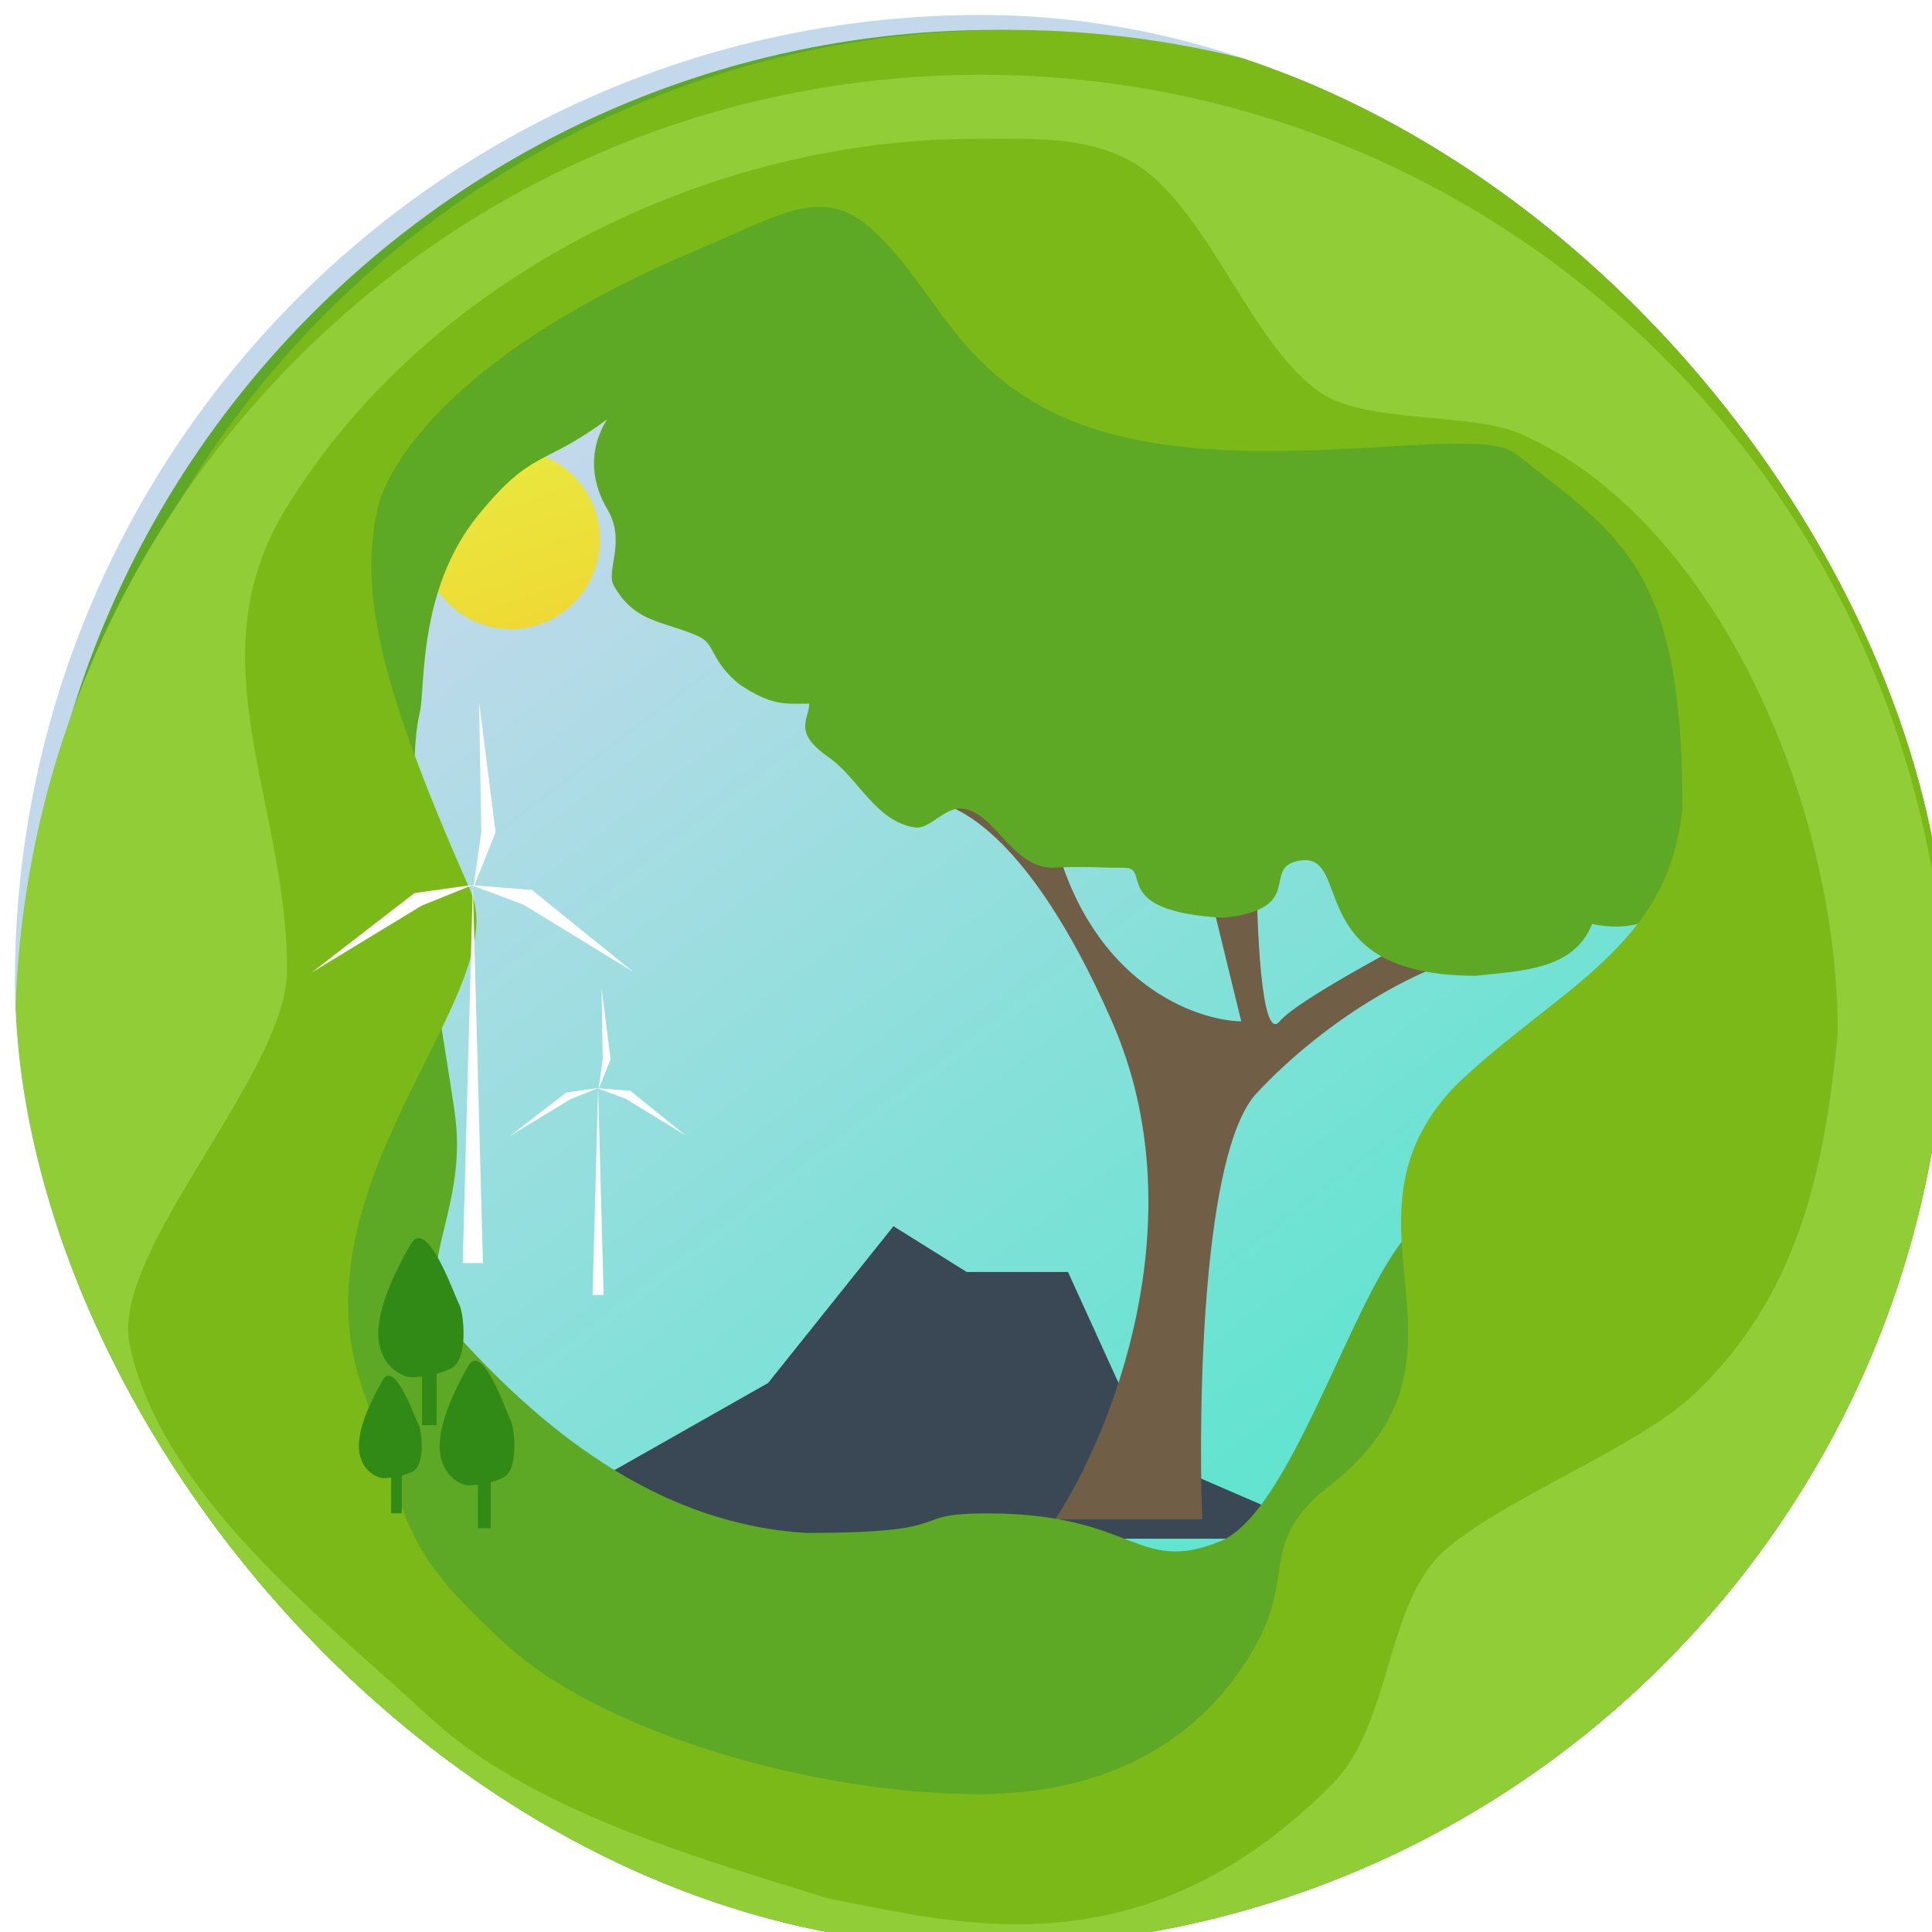 <svg width="1292" height="1292" viewBox="0 0 1292 1292" fill="none" xmlns="http://www.w3.org/2000/svg">
<g id="main-graphic" filter="url(#filter0_i_18_79)">
<g clip-path="url(#clip0_18_79)">
<rect width="1292" height="1292" rx="646" fill="url(#paint0_linear_18_79)"/>
<path id="Rectangle 4" d="M503.634 914.88L587.492 810L636.461 840.624H704.201L760.721 964.694L886 1019H320L503.634 914.88Z" fill="#3A4755"/>
<g id="Vector" filter="url(#filter1_d_18_79)">
<path d="M321.572 400.74C354.477 400.74 381.152 373.883 381.152 340.752C381.152 307.621 354.477 280.763 321.572 280.763C288.666 280.763 261.991 307.621 261.991 340.752C261.991 373.883 288.666 400.74 321.572 400.74Z" fill="url(#paint1_linear_18_79)"/>
</g>
<path id="Vector 4" d="M733.585 673.014C675.492 540.472 620.99 520.123 601 526.516C622.214 495.502 670.842 457.225 695.645 552.224C720.449 647.223 788.93 672.333 820.071 673.014L793.962 566.099H830.269C830.269 607.994 833.37 688.031 845.772 673.014C858.173 657.997 939.601 615.067 978.764 595.48C1006.91 602.961 1051.46 618.903 1004.47 622.821C945.72 627.718 875.144 673.014 830.269 721.166C794.37 759.688 791.106 927.106 793.962 1006H695.645C732.497 950.23 791.677 805.555 733.585 673.014Z" fill="#715E46"/>
<g id="circle-container-3" filter="url(#filter2_d_18_79)">
<path d="M1292 646C1292 1002.78 1002.78 1292 646 1292C289.224 1292 0 1002.78 0 646C0 289.224 289.224 0 646 0C1002.78 0 1292 289.224 1292 646ZM284.436 726.801C293.006 793.727 250.788 833.758 284.436 871.263C348.505 942.678 424.817 999.402 519.085 1005.12C625.188 1005.12 583.563 992.057 639.879 992.057C739.452 992.057 739.86 1033.27 795.768 1010.83C843.552 991.645 884.322 845.554 921.866 805.154C959.661 771.065 1054.21 664.67 1091.63 628.86C1160.04 563.397 1152.03 556.221 1133.25 508.883C1130.63 510.98 1118.83 515.113 1104.69 533.368C1118.97 560.302 1099.79 609.68 1044.7 597.846C1032.46 628.86 997.344 629.108 966.756 632.533C847.594 632.533 886.734 547.228 847.594 555.813C823.723 561.049 853.308 587.644 798.624 593.765C721.496 589.684 750.167 560.162 732.106 560.302C715.875 560.428 705.989 559.099 683.136 560.302C655.839 559.226 644.927 522.491 623.147 520.718C611.661 519.783 601.53 534.69 592.133 533.368C565.602 529.637 554.181 500.313 534.184 486.438C509.742 469.478 521.126 461.137 521.126 450.524C505.618 450.524 496.641 452.567 474.196 437.468C454.2 420.737 458.901 410.619 446.446 405.229C422.719 394.963 404.633 396.466 390.538 371.766C384.754 361.631 399.114 342.32 386.049 320.347C377.071 305.248 371.766 283.212 386.049 260.359C342.792 292.598 336.069 279.815 299.535 324.836C259.135 374.623 264.536 440.411 260.767 456.24C246.484 516.229 278.548 680.818 284.436 726.801Z" fill="#5DA825"/>
</g>
<g id="circle-container-2" filter="url(#filter3_d_18_79)">
<path d="M1292 646C1292 1002.78 1002.78 1292 646 1292C289.224 1292 0 1002.78 0 646C0 289.224 289.224 0 646 0C1002.78 0 1292 289.224 1292 646ZM285.66 575.809C315.354 643.143 165.275 770.874 213.429 908.807C247.051 1005.12 238.066 1013.74 308.105 1078.57C374.549 1140.08 518.269 1179.78 625.188 1179.78C724.761 1179.78 782.345 1132.85 811.683 1078.57C836.168 1033.27 814.366 1014.04 854.124 978.182C976.142 889.219 854.124 800.256 944.311 705.989C1012.72 640.525 1086.99 613.922 1096.12 520.31C1096.12 360.923 1056.13 339.527 984.303 283.212C955.61 260.714 784.749 307.697 677.831 257.094C608.569 224.314 595.913 171.083 553.773 133.036C521.018 103.463 492.152 124.058 438.692 146.503C259.46 221.753 227.808 302.069 224.039 317.899C209.756 377.888 227.712 444.406 285.66 575.809Z" fill="#7AB918"/>
</g>
<g id="cirecle-container-1" filter="url(#filter4_dd_18_79)">
<path d="M1292 646C1292 1002.78 1002.78 1292 646 1292C289.224 1292 0 1002.78 0 646C0 289.224 289.224 0 646 0C1002.78 0 1292 289.224 1292 646ZM182.006 598.662C182.006 667.747 63.497 787.198 76.72 849.227C98.211 950.036 206.644 1032.92 276.682 1097.75C343.126 1159.26 448.915 1190.33 544.795 1219.77C629.268 1235.68 752.51 1271.6 880.241 1143.86C921.108 1103 915.979 1023.02 955.737 987.16C993.532 953.072 1086.04 917.683 1123.46 881.874C1191.87 816.41 1209.82 734.715 1218.95 641.103C1218.95 481.716 1133.66 295.046 1006.34 239.955C972.877 225.475 903.31 233.669 872.488 212.205C830.25 182.792 804.037 107.013 761.896 68.966C729.141 39.394 681.756 42.849 641.919 42.849C466.634 42.849 277.457 133.022 181.19 290.149C119.354 391.078 182.006 486.069 182.006 598.662Z" fill="#90CD36"/>
</g>
<g id="Group" filter="url(#filter5_d_18_79)">
<path id="fan-stick" d="M306.198 582.151L312.95 834.702H299.447L306.198 582.151Z" fill="white"/>
<path id="fan-blade" d="M345.723 585.151L413.451 639.899L340.099 595.014L305.299 581.945L345.723 585.151Z" fill="white"/>
<path id="fan-blade_2" d="M267.187 587.219L198.509 640.298L271.987 595.634L306.33 581.765L267.187 587.219Z" fill="white"/>
<path id="fan-blade_3" d="M321.419 546.542L310.394 459.634L311.857 546.542L306.57 583.654L321.419 546.542Z" fill="white"/>
</g>
<g id="Group_2" filter="url(#filter6_d_18_79)">
<path id="fan-stick_2" d="M389.978 717.834L393.671 855.985H386.285L389.978 717.834Z" fill="white"/>
<path id="fan-blad" d="M411.599 719.476L448.648 749.424L408.523 724.871L389.486 717.722L411.599 719.476Z" fill="white"/>
<path id="fan-blad_2" d="M368.638 720.607L331.07 749.642L371.264 725.21L390.05 717.624L368.638 720.607Z" fill="white"/>
<path id="fan-blade_4" d="M398.304 698.356L392.274 650.815L393.074 698.356L390.182 718.657L398.304 698.356Z" fill="white"/>
</g>
<path id="Vector 1" d="M264.46 911.055C258.828 910.29 246.786 904.819 243.678 889.057C239.793 869.354 253.389 841.999 264.46 822.297C275.531 802.594 293.983 856.729 297.09 862.276C300.198 867.823 303.305 898.43 292.235 904.742C289.171 906.489 285.571 907.782 281.941 908.727V943H272.229V910.533C269.073 910.913 266.328 911.055 264.46 911.055Z" fill="#318A16"/>
<path id="Vector 2" d="M302.825 983.377C297.884 982.691 287.321 977.79 284.595 963.667C281.187 946.013 293.113 921.503 302.825 903.85C312.536 886.196 328.722 934.701 331.448 939.671C334.174 944.642 336.9 972.065 327.188 977.721C324.501 979.286 321.343 980.445 318.158 981.292V1012H309.64V982.91C306.871 983.25 304.463 983.377 302.825 983.377Z" fill="#318A16"/>
<path id="Vector 3" d="M245.813 978.488C241.662 977.925 232.789 973.899 230.499 962.298C227.637 947.796 237.655 927.664 245.813 913.162C253.97 898.661 267.566 938.504 269.856 942.587C272.146 946.67 274.436 969.196 266.278 973.842C264.021 975.128 261.368 976.08 258.693 976.775V1002H251.537V978.104C249.211 978.384 247.189 978.488 245.813 978.488Z" fill="#318A16"/>
</g>
</g>
<defs>
<filter id="filter0_i_18_79" x="0" y="0" width="1302" height="1302" filterUnits="userSpaceOnUse" color-interpolation-filters="sRGB">
<feFlood flood-opacity="0" result="BackgroundImageFix"/>
<feBlend mode="normal" in="SourceGraphic" in2="BackgroundImageFix" result="shape"/>
<feColorMatrix in="SourceAlpha" type="matrix" values="0 0 0 0 0 0 0 0 0 0 0 0 0 0 0 0 0 0 127 0" result="hardAlpha"/>
<feOffset dx="10" dy="10"/>
<feGaussianBlur stdDeviation="10"/>
<feComposite in2="hardAlpha" operator="arithmetic" k2="-1" k3="1"/>
<feColorMatrix type="matrix" values="0 0 0 0 0.384 0 0 0 0 0.6 0 0 0 0 0.251 0 0 0 1 0"/>
<feBlend mode="normal" in2="shape" result="effect1_innerShadow_18_79"/>
</filter>
<filter id="filter1_d_18_79" x="241.991" y="260.763" width="179.161" height="179.977" filterUnits="userSpaceOnUse" color-interpolation-filters="sRGB">
<feFlood flood-opacity="0" result="BackgroundImageFix"/>
<feColorMatrix in="SourceAlpha" type="matrix" values="0 0 0 0 0 0 0 0 0 0 0 0 0 0 0 0 0 0 127 0" result="hardAlpha"/>
<feOffset dx="10" dy="10"/>
<feGaussianBlur stdDeviation="15"/>
<feComposite in2="hardAlpha" operator="out"/>
<feColorMatrix type="matrix" values="0 0 0 0 0.349 0 0 0 0 0.616 0 0 0 0 0.51 0 0 0 1 0"/>
<feBlend mode="normal" in2="BackgroundImageFix" result="effect1_dropShadow_18_79"/>
<feBlend mode="normal" in="SourceGraphic" in2="effect1_dropShadow_18_79" result="shape"/>
</filter>
<filter id="filter2_d_18_79" x="-10" y="-10" width="1332" height="1332" filterUnits="userSpaceOnUse" color-interpolation-filters="sRGB">
<feFlood flood-opacity="0" result="BackgroundImageFix"/>
<feColorMatrix in="SourceAlpha" type="matrix" values="0 0 0 0 0 0 0 0 0 0 0 0 0 0 0 0 0 0 127 0" result="hardAlpha"/>
<feOffset dx="10" dy="10"/>
<feGaussianBlur stdDeviation="10"/>
<feComposite in2="hardAlpha" operator="out"/>
<feColorMatrix type="matrix" values="0 0 0 0 0.478 0 0 0 0 0.749 0 0 0 0 0.553 0 0 0 1 0"/>
<feBlend mode="normal" in2="BackgroundImageFix" result="effect1_dropShadow_18_79"/>
<feBlend mode="normal" in="SourceGraphic" in2="effect1_dropShadow_18_79" result="shape"/>
</filter>
<filter id="filter3_d_18_79" x="-1" y="-10" width="1332" height="1332" filterUnits="userSpaceOnUse" color-interpolation-filters="sRGB">
<feFlood flood-opacity="0" result="BackgroundImageFix"/>
<feColorMatrix in="SourceAlpha" type="matrix" values="0 0 0 0 0 0 0 0 0 0 0 0 0 0 0 0 0 0 127 0" result="hardAlpha"/>
<feOffset dx="19" dy="10"/>
<feGaussianBlur stdDeviation="10"/>
<feComposite in2="hardAlpha" operator="out"/>
<feColorMatrix type="matrix" values="0 0 0 0 0.216 0 0 0 0 0.529 0 0 0 0 0.035 0 0 0 1 0"/>
<feBlend mode="normal" in2="BackgroundImageFix" result="effect1_dropShadow_18_79"/>
<feBlend mode="normal" in="SourceGraphic" in2="effect1_dropShadow_18_79" result="shape"/>
</filter>
<filter id="filter4_dd_18_79" x="-40" y="0" width="1372" height="1332" filterUnits="userSpaceOnUse" color-interpolation-filters="sRGB">
<feFlood flood-opacity="0" result="BackgroundImageFix"/>
<feColorMatrix in="SourceAlpha" type="matrix" values="0 0 0 0 0 0 0 0 0 0 0 0 0 0 0 0 0 0 127 0" result="hardAlpha"/>
<feOffset dx="20" dy="20"/>
<feGaussianBlur stdDeviation="10"/>
<feComposite in2="hardAlpha" operator="out"/>
<feColorMatrix type="matrix" values="0 0 0 0 0.349 0 0 0 0 0.6 0 0 0 0 0.173 0 0 0 1 0"/>
<feBlend mode="normal" in2="BackgroundImageFix" result="effect1_dropShadow_18_79"/>
<feColorMatrix in="SourceAlpha" type="matrix" values="0 0 0 0 0 0 0 0 0 0 0 0 0 0 0 0 0 0 127 0" result="hardAlpha"/>
<feOffset dx="-20" dy="20"/>
<feGaussianBlur stdDeviation="10"/>
<feComposite in2="hardAlpha" operator="out"/>
<feColorMatrix type="matrix" values="0 0 0 0 0.337 0 0 0 0 0.573 0 0 0 0 0.169 0 0 0 1 0"/>
<feBlend mode="normal" in2="effect1_dropShadow_18_79" result="effect2_dropShadow_18_79"/>
<feBlend mode="normal" in="SourceGraphic" in2="effect2_dropShadow_18_79" result="shape"/>
</filter>
<filter id="filter5_d_18_79" x="178.509" y="439.634" width="254.942" height="415.068" filterUnits="userSpaceOnUse" color-interpolation-filters="sRGB">
<feFlood flood-opacity="0" result="BackgroundImageFix"/>
<feColorMatrix in="SourceAlpha" type="matrix" values="0 0 0 0 0 0 0 0 0 0 0 0 0 0 0 0 0 0 127 0" result="hardAlpha"/>
<feOffset/>
<feGaussianBlur stdDeviation="10"/>
<feComposite in2="hardAlpha" operator="out"/>
<feColorMatrix type="matrix" values="0 0 0 0 0 0 0 0 0 0 0 0 0 0 0 0 0 0 0.3 0"/>
<feBlend mode="normal" in2="BackgroundImageFix" result="effect1_dropShadow_18_79"/>
<feBlend mode="normal" in="SourceGraphic" in2="effect1_dropShadow_18_79" result="shape"/>
</filter>
<filter id="filter6_d_18_79" x="311.07" y="630.815" width="157.578" height="245.17" filterUnits="userSpaceOnUse" color-interpolation-filters="sRGB">
<feFlood flood-opacity="0" result="BackgroundImageFix"/>
<feColorMatrix in="SourceAlpha" type="matrix" values="0 0 0 0 0 0 0 0 0 0 0 0 0 0 0 0 0 0 127 0" result="hardAlpha"/>
<feOffset/>
<feGaussianBlur stdDeviation="10"/>
<feComposite in2="hardAlpha" operator="out"/>
<feColorMatrix type="matrix" values="0 0 0 0 0 0 0 0 0 0 0 0 0 0 0 0 0 0 0.3 0"/>
<feBlend mode="normal" in2="BackgroundImageFix" result="effect1_dropShadow_18_79"/>
<feBlend mode="normal" in="SourceGraphic" in2="effect1_dropShadow_18_79" result="shape"/>
</filter>
<linearGradient id="paint0_linear_18_79" x1="328.101" y1="309.329" x2="824.334" y2="965.939" gradientUnits="userSpaceOnUse">
<stop stop-color="#C3D9EB"/>
<stop offset="1" stop-color="#63E4D0"/>
</linearGradient>
<linearGradient id="paint1_linear_18_79" x1="321.572" y1="280.763" x2="391.486" y2="483.716" gradientUnits="userSpaceOnUse">
<stop stop-color="#E9E83F"/>
<stop offset="1" stop-color="#F4CD2C"/>
</linearGradient>
<clipPath id="clip0_18_79">
<rect width="1292" height="1292" rx="646" fill="white"/>
</clipPath>
</defs>
</svg>
